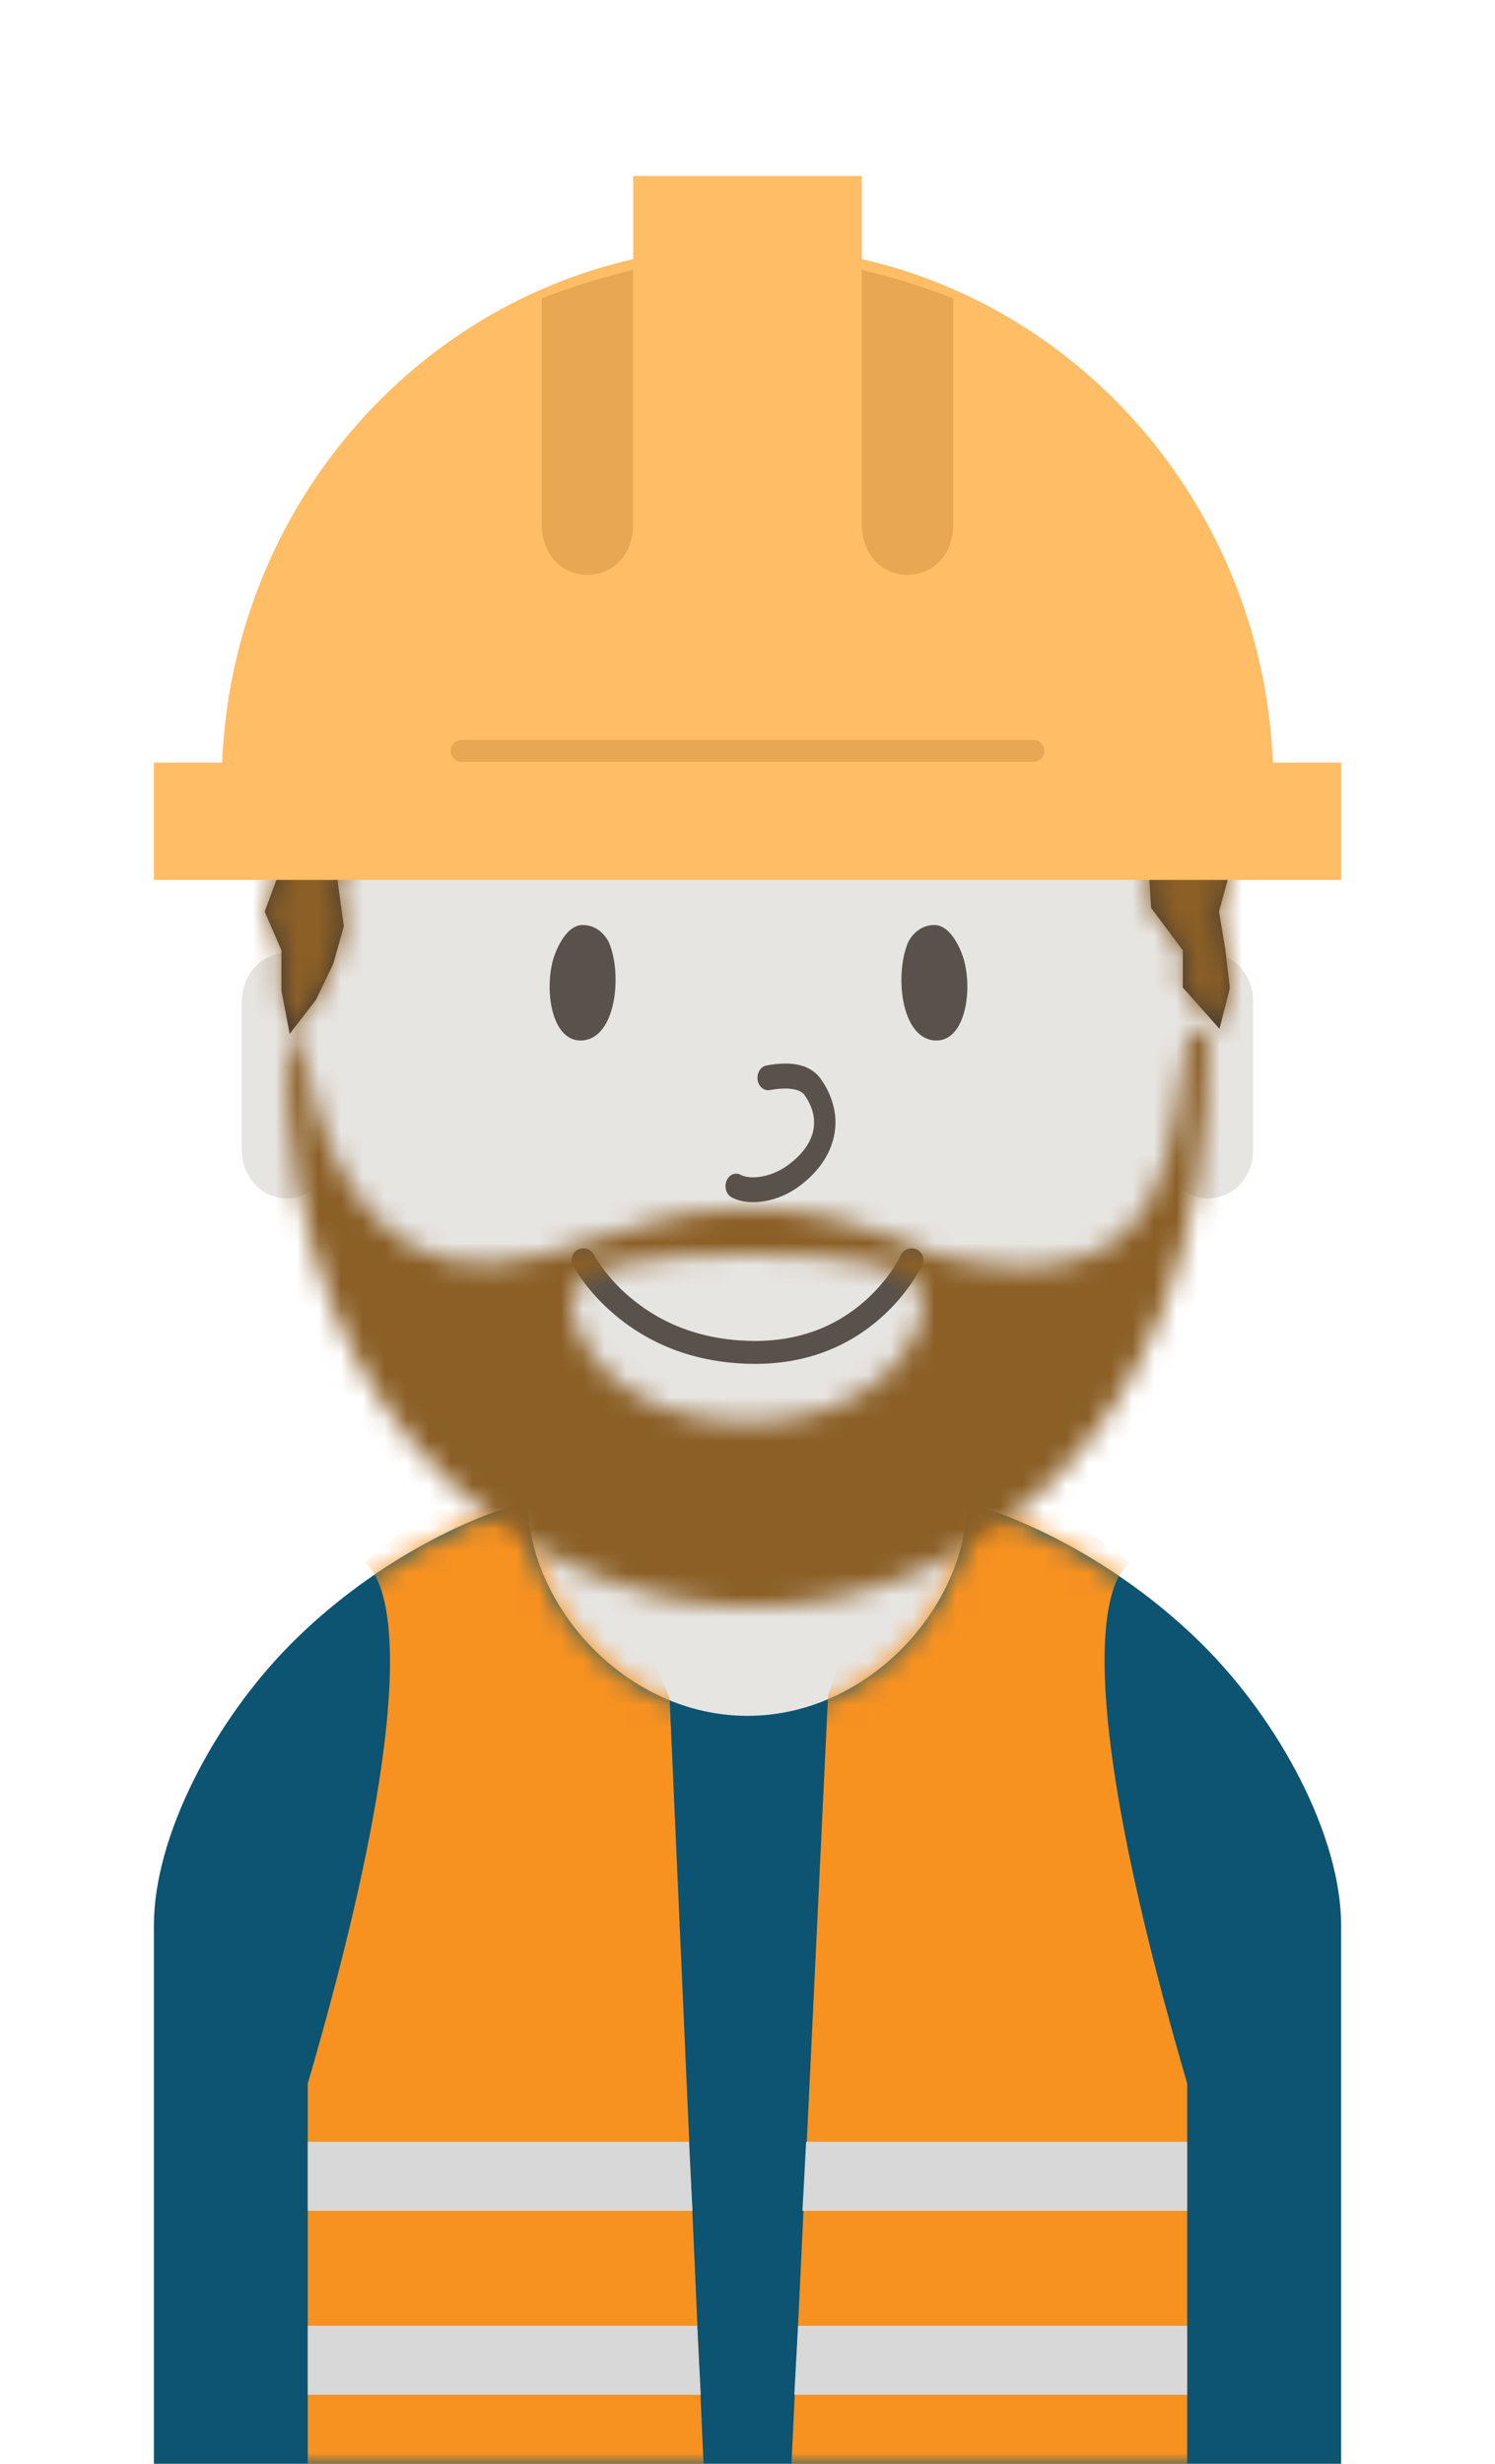 <svg xmlns="http://www.w3.org/2000/svg" xmlns:xlink="http://www.w3.org/1999/xlink" width="68" height="112" viewBox="0 0 68 112">
    <defs>
        <path id="a" d="M36.999.328c2.862.77 7.113 2.894 10.647 6.384C51.181 10.202 54 15.45 54 19.522V44H0V19.523c0-4.065 2.76-9.304 6.23-12.79C9.814 3.133 14.156.98 17 .266 17.053 5.059 21.51 10 27 10c5.466 0 9.908-4.898 9.999-9.672z"/>
        <path id="c" d="M36.676 12.352l.128 1.988 1.89 2.195.289 1.483.239 1.992 1.147 1.563-.13 1.7.118 1.997 1.444 1.931v1.688l1.666 1.877.473-1.847-.209-1.777-.283-1.702.492-1.813-.667-1.815.727-1.89-.269-1.671-.29-1.769.29-1.969-.458-1.208-.89-2.011-.352-1.832-1.662-1.469-.226-1.582-1.449-1.717L36 4.127l-1.324-1.255-1.797-.809L31.056.9l-2.062.322-1.779-.437-1.728-.631L23.673.09 21.865.42 20.05 0l-1.785.414-1.822.056-1.693.752-1.805.278-1.792.45-1.605.922-1.288 1.39-1.77.695L5.312 6.41l-1.06 1.513-1 1.538-1.112 1.494-.645 1.746-.121 1.898.026 1.867L0 18.058l.523 1.912-.41 1.8.61 1.82-.683 1.85.761 1.761v1.828L1.176 31l1.195-1.55.78-1.618.489-1.72-.285-2.068.756-1.65 1.383-1.342-.231-1.629.823-1.6.745-1.637V14.6l1.43-2.148 2.884.302 1.668 1.277 1.89-.831 1.787.105 1.758.777 1.798.431 1.812-.526 1.809.328 1.779-.673 1.821.315 1.727-1.01 1.91 1.075 1.729-.834z"/>
        <path id="e" d="M13 13.214C13 11.44 16.582 11 21 11s8 .44 8 2.214c0 1.775-2.212 5.441-8 5.441s-8-3.666-8-5.44zm7.76-4.262c-3.096 0-4.74.893-9.263 2.144C5.069 12.874 2.1 7.893 1.05 3 .448.192 0 1.373 0 1.373 0 20.553 12.812 27.03 21.17 27.03 29.661 27.029 42 20.799 42 1c0-.44-.85-.224-1 .373-.882 3.51.113 12.44-11.27 9.723-3.984-1.68-5.873-2.144-8.97-2.144z"/>
    </defs>
    <g fill="none" fill-rule="evenodd">
        <path fill="#E7E5E2" fill-rule="nonzero" d="M53.724 54.04c-1.715 5.83-5.21 10.674-9.719 13.611l.226 2.515-.002.102L41.85 91h-15.1l-.062-.436-2.92-20.331.109-2.543c-4.51-2.916-8.012-7.735-9.746-13.542-.313.21-.683.33-1.083.33v-.507.507c-1.142 0-2.047-.99-2.047-2.188v-6.782c0-1.197.902-2.187 2.042-2.19C14.112 30.799 23.027 21 33.911 21c10.885 0 19.802 9.802 20.87 22.326.057-.005.114-.007.172-.007 1.144 0 2.047.99 2.047 2.189v6.782c0 1.2-.903 2.188-2.047 2.188v-.507.507a1.95 1.95 0 0 1-1.23-.438z"/>
        <g fill="#59514B">
            <path d="M26.507 47.296c-1.378.117-1.764-2.175-1.349-3.671.078-.284.535-1.575 1.342-1.575s1.163.706 1.213.827c.593 1.46.302 4.29-1.206 4.419M42.493 47.296c1.378.117 1.764-2.175 1.349-3.671-.078-.284-.535-1.575-1.342-1.575s-1.163.706-1.213.827c-.593 1.46-.302 4.29 1.206 4.419"/>
            <path fill-rule="nonzero" d="M35.01 49.554c.825-.148 1.388-.055 1.59.234.76 1.092.517 2.248-.788 3.197-.687.499-1.631.674-2.132.416-.244-.127-.53.002-.638.288-.109.286.002.62.246.747.827.427 2.098.19 3.035-.49 1.774-1.29 2.18-3.218 1.028-4.873-.488-.7-1.351-.842-2.487-.638-.265.048-.446.337-.405.646.04.309.288.52.552.473zM40.971 57.063a4.71 4.71 0 0 1-.337.585c-.302.46-.682.921-1.142 1.351-1.373 1.281-3.16 2.022-5.433 1.954-2.217-.066-3.996-.795-5.39-1.971a7.858 7.858 0 0 1-1.273-1.355 4.723 4.723 0 0 1-.378-.586.544.544 0 0 0-.718-.237.515.515 0 0 0-.245.698c.08.155.233.41.467.73a8.906 8.906 0 0 0 1.443 1.537c1.574 1.328 3.586 2.152 6.06 2.226 2.578.077 4.639-.777 6.21-2.244a8.485 8.485 0 0 0 1.303-1.542c.21-.32.347-.574.417-.729a.516.516 0 0 0-.277-.686.543.543 0 0 0-.707.269z"/>
        </g>
        <g transform="translate(7 68)">
            <mask id="b" fill="#fff">
                <use xlink:href="#a"/>
            </mask>
            <use fill="#0C5472" xlink:href="#a"/>
            <g mask="url(#b)">
                <path fill="#F79221" d="M25 44L23.456 9.186c-1.236-3.016-2.27-5.059-3.105-6.129-.933-1.195-2.548-2.551-4.846-4.066-1.323.58-4.924 3.028-5.949 4.066 0 .036 3.938 1.405-2.556 23.654V44h18zM29 44l1.666-34.96c1.001-2.993 1.903-5.113 2.707-6.36.683-1.06 2.011-2.402 3.984-4.025C40.11-.28 42.33 1.342 44.4 3.078c0 .035-3.895 1.384 2.599 23.633V44H29z"/>
                <path fill="#D8D8D8" fill-rule="nonzero" d="M7 29.364h17.33l.167 3.136H7zM7 37.727h17.707l.167 3.137H7zM46.997 29.364h-17.33L29.5 32.5h17.497zM46.997 37.727H29.301l-.172 3.137h17.868z"/>
            </g>
        </g>
        <g transform="translate(12 16)">
            <mask id="d" fill="#fff">
                <use xlink:href="#c"/>
            </mask>
            <use fill="#3E3832" xlink:href="#c"/>
            <g fill="#8B5F26" mask="url(#d)">
                <path d="M-15-24h69v79h-69z"/>
            </g>
        </g>
        <g transform="translate(13 46)">
            <mask id="f" fill="#fff">
                <use xlink:href="#e"/>
            </mask>
            <g fill="#8B5F26" mask="url(#f)">
                <path d="M-11-23.357h69v85h-69z"/>
            </g>
        </g>
        <g>
            <path fill="#FFBD66" fill-rule="nonzero" d="M61 34.667V40H7v-5.333h3.102c.47-11.242 8.314-20.525 18.698-22.886V8h10.4v3.781c10.384 2.361 18.229 11.644 18.698 22.886H61z"/>
            <path fill="#E7A753" fill-rule="nonzero" d="M39.2 12.267c1.638.404 3.024.837 4.16 1.299v10.227c0 3.12-4.16 3.12-4.16 0V12.267zM28.8 12.267v11.526c0 3.12-4.16 3.12-4.16 0V13.566c1.136-.462 2.522-.895 4.16-1.3z"/>
            <path stroke="#E7A753" stroke-linecap="round" d="M21 34.133h26"/>
        </g>
    </g>
</svg>

